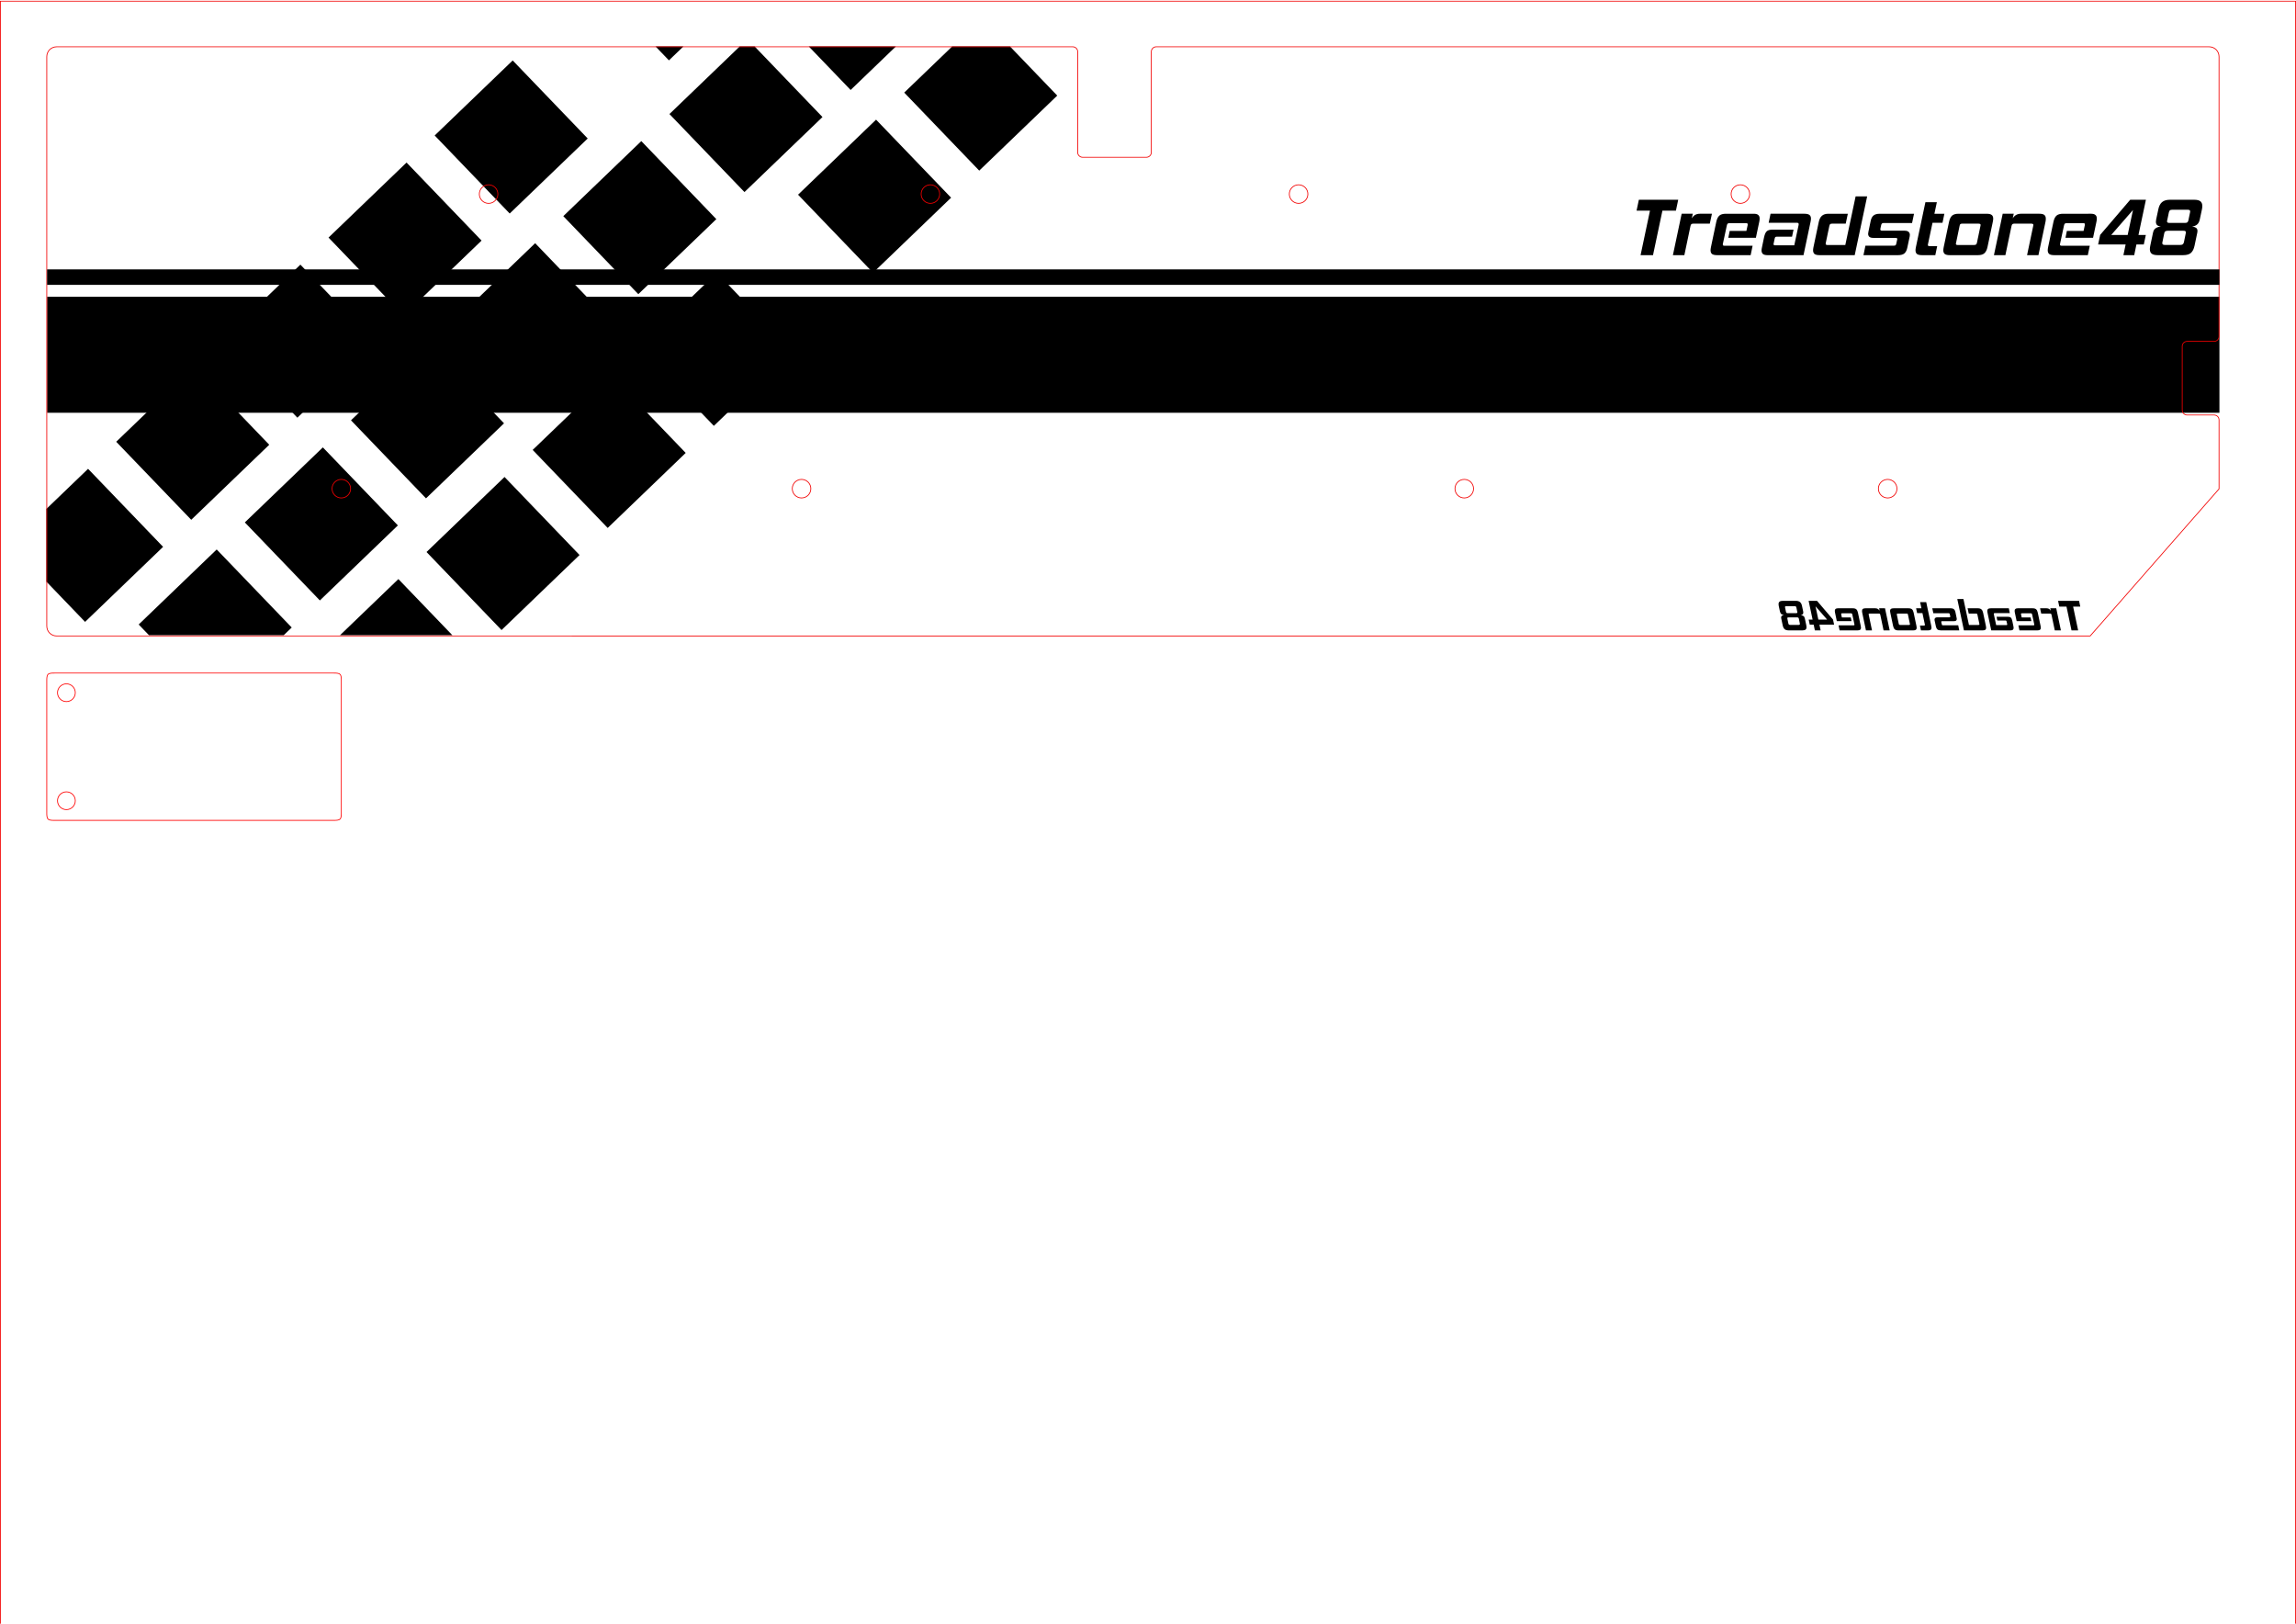 <?xml version="1.0" encoding="UTF-8" standalone="no"?>
<svg
   xmlns:dc="http://purl.org/dc/elements/1.1/"
   xmlns:cc="http://creativecommons.org/ns#"
   xmlns:rdf="http://www.w3.org/1999/02/22-rdf-syntax-ns#"
   xmlns:svg="http://www.w3.org/2000/svg"
   xmlns="http://www.w3.org/2000/svg"
   xmlns:sodipodi="http://sodipodi.sourceforge.net/DTD/sodipodi-0.dtd"
   xmlns:inkscape="http://www.inkscape.org/namespaces/inkscape"
   version="1.1"
   width="297mm"
   height="210mm"
   viewBox="0 0 116929.13 82677.226"
   id="svg2073"
   sodipodi:docname="treadstone48_case.svg"
   inkscape:version="0.92.3 (2405546, 2018-03-11)">
  <defs
     id="defs2077" />
  <sodipodi:namedview
     pagecolor="#ffffff"
     bordercolor="#666666"
     borderopacity="1"
     objecttolerance="10"
     gridtolerance="10"
     guidetolerance="10"
     inkscape:pageopacity="0"
     inkscape:pageshadow="2"
     inkscape:window-width="1920"
     inkscape:window-height="1017"
     id="namedview2075"
     showgrid="true"
     units="mm"
     inkscape:snap-intersection-paths="true"
     inkscape:snap-smooth-nodes="true"
     inkscape:snap-grids="true"
     inkscape:object-nodes="true"
     inkscape:object-paths="true"
     inkscape:snap-object-midpoints="true"
     inkscape:zoom="1.1773278"
     inkscape:cx="540.26692"
     inkscape:cy="482.3117"
     inkscape:window-x="-8"
     inkscape:window-y="-8"
     inkscape:window-maximized="1"
     inkscape:current-layer="svg2073"
     inkscape:snap-nodes="false"
     inkscape:snap-bbox="true"
     inkscape:bbox-nodes="true"
     inkscape:measure-start="164.78,645.53"
     inkscape:measure-end="1138.17,961.499"
     inkscape:snap-bbox-midpoints="true"
     inkscape:snap-center="true"
     inkscape:bbox-paths="true">
    <inkscape:grid
       type="xygrid"
       id="grid2081"
       spacingx="1181.103"
       spacingy="1181.103"
       visible="true"
       units="mm"
       enabled="true" />
    <inkscape:grid
       type="xygrid"
       id="grid4247"
       units="mm"
       spacingx="7480.318"
       spacingy="7480.318"
       visible="false"
       enabled="false" />
    <inkscape:grid
       type="xygrid"
       id="grid6969"
       enabled="false" />
  </sodipodi:namedview>
  <title
     id="title815">SVG Picture created as Treadstone48_bottom_plate-brd.svg date 2018/10/27 13:27:10 </title>
  <desc
     id="desc817">Picture generated by PCBNEW </desc>
  <g
     style="fill:#000000;fill-opacity:1;stroke:#000000;stroke-linecap:round;stroke-linejoin:round;stroke-opacity:1"
     id="g819"
     transform="translate(0,-34252.764)" />
  <g
     style="fill:#000000;fill-opacity:0;stroke:#000000;stroke-width:-0;stroke-linecap:round;stroke-linejoin:round;stroke-opacity:1"
     id="g821"
     transform="translate(0,-34252.764)" />
  <g
     style="fill:#000000;fill-opacity:0;stroke:#000000;stroke-width:39.37;stroke-linecap:round;stroke-linejoin:round;stroke-opacity:1"
     id="g823"
     transform="translate(0,-34252.764)" />
  <g
     style="fill:#000000;fill-opacity:0;stroke:#000000;stroke-width:39.37;stroke-linecap:round;stroke-linejoin:round;stroke-opacity:1"
     id="g829"
     transform="translate(0,-34252.764)" />
  <g
     style="fill:#000000;fill-opacity:0;stroke:#000000;stroke-width:39.37;stroke-linecap:round;stroke-linejoin:round;stroke-opacity:1"
     id="g835"
     transform="translate(0,-34252.764)" />
  <g
     style="fill:#000000;fill-opacity:0;stroke:#000000;stroke-width:39.37;stroke-linecap:round;stroke-linejoin:round;stroke-opacity:1"
     id="g841"
     transform="translate(0,-34252.764)" />
  <g
     style="fill:#000000;fill-opacity:0;stroke:#000000;stroke-width:39.37;stroke-linecap:round;stroke-linejoin:round;stroke-opacity:1"
     id="g847"
     transform="translate(0,-34252.764)" />
  <g
     style="fill:#000000;fill-opacity:0;stroke:#000000;stroke-width:39.37;stroke-linecap:round;stroke-linejoin:round;stroke-opacity:1"
     id="g853"
     transform="translate(0,-34252.764)" />
  <g
     style="fill:#000000;fill-opacity:0;stroke:#000000;stroke-width:39.37;stroke-linecap:round;stroke-linejoin:round;stroke-opacity:1"
     id="g859"
     transform="translate(0,-34252.764)" />
  <g
     style="fill:#000000;fill-opacity:0;stroke:#000000;stroke-width:39.37;stroke-linecap:round;stroke-linejoin:round;stroke-opacity:1"
     id="g865"
     transform="translate(0,-34252.764)" />
  <g
     style="fill:#000000;fill-opacity:0;stroke:#000000;stroke-width:39.37;stroke-linecap:round;stroke-linejoin:round;stroke-opacity:1"
     id="g871"
     transform="translate(0,-34252.764)" />
  <g
     style="fill:#000000;fill-opacity:0;stroke:#000000;stroke-width:39.37;stroke-linecap:round;stroke-linejoin:round;stroke-opacity:1"
     id="g877"
     transform="translate(0,-34252.764)" />
  <g
     style="fill:#000000;fill-opacity:0;stroke:#000000;stroke-width:39.37;stroke-linecap:round;stroke-linejoin:round;stroke-opacity:1"
     id="g883"
     transform="translate(0,-34252.764)" />
  <g
     style="fill:#000000;fill-opacity:0;stroke:#000000;stroke-width:39.37;stroke-linecap:round;stroke-linejoin:round;stroke-opacity:1"
     id="g891"
     transform="translate(0,-34252.764)" />
  <g
     style="fill:#000000;fill-opacity:0;stroke:#000000;stroke-width:39.37;stroke-linecap:round;stroke-linejoin:round;stroke-opacity:1"
     id="g897"
     transform="translate(0,-34252.764)" />
  <g
     style="fill:#000000;fill-opacity:0;stroke:#000000;stroke-width:39.37;stroke-linecap:round;stroke-linejoin:round;stroke-opacity:1"
     id="g903"
     transform="translate(0,-34252.764)" />
  <g
     style="fill:#000000;fill-opacity:0;stroke:#000000;stroke-width:39.37;stroke-linecap:round;stroke-linejoin:round;stroke-opacity:1"
     id="g911"
     transform="translate(0,-34252.764)" />
  <g
     style="fill:#000000;fill-opacity:0;stroke:#000000;stroke-width:39.37;stroke-linecap:round;stroke-linejoin:round;stroke-opacity:1"
     id="g917"
     transform="translate(0,-34252.764)" />
  <g
     style="fill:#000000;fill-opacity:0;stroke:#000000;stroke-width:39.37;stroke-linecap:round;stroke-linejoin:round;stroke-opacity:1"
     id="g923"
     transform="translate(0,-34252.764)" />
  <g
     style="fill:#000000;fill-opacity:0;stroke:#000000;stroke-width:39.37;stroke-linecap:round;stroke-linejoin:round;stroke-opacity:1"
     id="g929"
     transform="translate(0,-34252.764)" />
  <g
     style="fill:#000000;fill-opacity:0;stroke:#000000;stroke-width:39.37;stroke-linecap:round;stroke-linejoin:round;stroke-opacity:1"
     id="g935"
     transform="translate(0,-34252.764)" />
  <g
     style="fill:#000000;fill-opacity:0;stroke:#000000;stroke-width:39.37;stroke-linecap:round;stroke-linejoin:round;stroke-opacity:1"
     id="g941"
     transform="translate(0,-34252.764)" />
  <g
     style="fill:#000000;fill-opacity:0;stroke:#000000;stroke-width:39.37;stroke-linecap:round;stroke-linejoin:round;stroke-opacity:1"
     id="g947"
     transform="translate(0,-34252.764)" />
  <g
     style="fill:#000000;fill-opacity:0;stroke:#000000;stroke-width:39.37;stroke-linecap:round;stroke-linejoin:round;stroke-opacity:1"
     id="g953"
     transform="translate(0,-34252.764)" />
  <g
     style="fill:#000000;fill-opacity:0;stroke:#000000;stroke-width:39.37;stroke-linecap:round;stroke-linejoin:round;stroke-opacity:1"
     id="g959"
     transform="translate(0,-34252.764)" />
  <g
     style="fill:#000000;fill-opacity:0;stroke:#000000;stroke-width:39.37;stroke-linecap:round;stroke-linejoin:round;stroke-opacity:1"
     id="g965"
     transform="translate(0,-34252.764)" />
  <g
     style="fill:#000000;fill-opacity:0;stroke:#000000;stroke-width:39.37;stroke-linecap:round;stroke-linejoin:round;stroke-opacity:1"
     id="g971"
     transform="translate(0,-34252.764)" />
  <g
     style="fill:#000000;fill-opacity:0;stroke:#000000;stroke-width:39.37;stroke-linecap:round;stroke-linejoin:round;stroke-opacity:1"
     id="g977"
     transform="translate(0,-34252.764)" />
  <g
     style="fill:#000000;fill-opacity:0;stroke:#000000;stroke-width:39.37;stroke-linecap:round;stroke-linejoin:round;stroke-opacity:1"
     id="g985"
     transform="translate(0,-34252.764)" />
  <g
     style="fill:#000000;fill-opacity:0;stroke:#000000;stroke-width:39.37;stroke-linecap:round;stroke-linejoin:round;stroke-opacity:1"
     id="g991"
     transform="translate(0,-34252.764)" />
  <g
     style="fill:#000000;fill-opacity:0;stroke:#000000;stroke-width:39.37;stroke-linecap:round;stroke-linejoin:round;stroke-opacity:1"
     id="g997"
     transform="translate(0,-34252.764)" />
  <g
     style="fill:#000000;fill-opacity:0;stroke:#000000;stroke-width:39.37;stroke-linecap:round;stroke-linejoin:round;stroke-opacity:1"
     id="g1005"
     transform="translate(0,-34252.764)" />
  <g
     style="fill:#000000;fill-opacity:0;stroke:#000000;stroke-width:39.37;stroke-linecap:round;stroke-linejoin:round;stroke-opacity:1"
     id="g1011"
     transform="translate(0,-34252.764)" />
  <g
     style="fill:#000000;fill-opacity:0;stroke:#000000;stroke-width:39.37;stroke-linecap:round;stroke-linejoin:round;stroke-opacity:1"
     id="g1017"
     transform="translate(0,-34252.764)" />
  <g
     style="fill:#000000;fill-opacity:0;stroke:#000000;stroke-width:39.37;stroke-linecap:round;stroke-linejoin:round;stroke-opacity:1"
     id="g1023"
     transform="translate(0,-34252.764)" />
  <g
     style="fill:#000000;fill-opacity:0;stroke:#000000;stroke-width:39.37;stroke-linecap:round;stroke-linejoin:round;stroke-opacity:1"
     id="g1029"
     transform="translate(0,-34252.764)" />
  <g
     style="fill:#000000;fill-opacity:0;stroke:#000000;stroke-width:39.37;stroke-linecap:round;stroke-linejoin:round;stroke-opacity:1"
     id="g1035"
     transform="translate(0,-34252.764)" />
  <g
     style="fill:#000000;fill-opacity:0;stroke:#000000;stroke-width:39.37;stroke-linecap:round;stroke-linejoin:round;stroke-opacity:1"
     id="g1041"
     transform="translate(0,-34252.764)" />
  <g
     style="fill:#000000;fill-opacity:0;stroke:#000000;stroke-width:39.37;stroke-linecap:round;stroke-linejoin:round;stroke-opacity:1"
     id="g1047"
     transform="translate(0,-34252.764)" />
  <g
     style="fill:#000000;fill-opacity:0;stroke:#000000;stroke-width:39.37;stroke-linecap:round;stroke-linejoin:round;stroke-opacity:1"
     id="g1053"
     transform="translate(0,-34252.764)" />
  <g
     style="fill:#000000;fill-opacity:0;stroke:#000000;stroke-width:39.37;stroke-linecap:round;stroke-linejoin:round;stroke-opacity:1"
     id="g1059"
     transform="translate(0,-34252.764)" />
  <g
     style="fill:#000000;fill-opacity:0;stroke:#000000;stroke-width:39.37;stroke-linecap:round;stroke-linejoin:round;stroke-opacity:1"
     id="g1067"
     transform="translate(0,-34252.764)" />
  <g
     style="fill:#000000;fill-opacity:0;stroke:#000000;stroke-width:39.37;stroke-linecap:round;stroke-linejoin:round;stroke-opacity:1"
     id="g1073"
     transform="translate(0,-34252.764)" />
  <g
     style="fill:#000000;fill-opacity:0;stroke:#000000;stroke-width:39.37;stroke-linecap:round;stroke-linejoin:round;stroke-opacity:1"
     id="g1079"
     transform="translate(0,-34252.764)" />
  <g
     style="fill:#000000;fill-opacity:0;stroke:#000000;stroke-width:39.37;stroke-linecap:round;stroke-linejoin:round;stroke-opacity:1"
     id="g1085"
     transform="translate(0,-34252.764)" />
  <g
     style="fill:#000000;fill-opacity:0;stroke:#000000;stroke-width:39.37;stroke-linecap:round;stroke-linejoin:round;stroke-opacity:1"
     id="g1093"
     transform="translate(0,-34252.764)" />
  <g
     style="fill:#000000;fill-opacity:0;stroke:#000000;stroke-width:39.37;stroke-linecap:round;stroke-linejoin:round;stroke-opacity:1"
     id="g1101"
     transform="translate(0,-34252.764)" />
  <g
     style="fill:#000000;fill-opacity:0;stroke:#000000;stroke-width:39.37;stroke-linecap:round;stroke-linejoin:round;stroke-opacity:1"
     id="g1107"
     transform="translate(0,-34252.764)" />
  <g
     style="fill:#000000;fill-opacity:0;stroke:#000000;stroke-width:39.37;stroke-linecap:round;stroke-linejoin:round;stroke-opacity:1"
     id="g1113"
     transform="translate(0,-34252.764)" />
  <g
     style="fill:#000000;fill-opacity:0;stroke:#000000;stroke-width:39.37;stroke-linecap:round;stroke-linejoin:round;stroke-opacity:1"
     id="g1119"
     transform="translate(0,-34252.764)" />
  <g
     style="fill:#000000;fill-opacity:0;stroke:#000000;stroke-width:39.37;stroke-linecap:round;stroke-linejoin:round;stroke-opacity:1"
     id="g1125"
     transform="translate(0,-34252.764)" />
  <g
     style="fill:#000000;fill-opacity:0;stroke:#000000;stroke-width:39.37;stroke-linecap:round;stroke-linejoin:round;stroke-opacity:1"
     id="g1131"
     transform="translate(0,-34252.764)" />
  <g
     style="fill:#000000;fill-opacity:0;stroke:#000000;stroke-width:39.37;stroke-linecap:round;stroke-linejoin:round;stroke-opacity:1"
     id="g1139"
     transform="translate(0,-34252.764)" />
  <g
     style="fill:#000000;fill-opacity:0;stroke:#000000;stroke-width:39.37;stroke-linecap:round;stroke-linejoin:round;stroke-opacity:1"
     id="g1145"
     transform="translate(0,-34252.764)" />
  <g
     style="fill:#000000;fill-opacity:0;stroke:#000000;stroke-width:39.37;stroke-linecap:round;stroke-linejoin:round;stroke-opacity:1"
     id="g1151"
     transform="translate(0,-34252.764)" />
  <g
     style="fill:#000000;fill-opacity:0;stroke:#000000;stroke-width:39.37;stroke-linecap:round;stroke-linejoin:round;stroke-opacity:1"
     id="g1157"
     transform="translate(0,-34252.764)" />
  <g
     style="fill:#000000;fill-opacity:0;stroke:#000000;stroke-width:39.37;stroke-linecap:round;stroke-linejoin:round;stroke-opacity:1"
     id="g1165"
     transform="translate(0,-34252.764)" />
  <g
     style="fill:#000000;fill-opacity:0;stroke:#000000;stroke-width:39.37;stroke-linecap:round;stroke-linejoin:round;stroke-opacity:1"
     id="g1173"
     transform="translate(0,-34252.764)" />
  <g
     style="fill:#000000;fill-opacity:0;stroke:#000000;stroke-width:39.37;stroke-linecap:round;stroke-linejoin:round;stroke-opacity:1"
     id="g1217"
     transform="translate(0,-34252.764)" />
  <g
     style="fill:#000000;fill-opacity:0;stroke:#000000;stroke-width:39.37;stroke-linecap:round;stroke-linejoin:round;stroke-opacity:1"
     id="g1223"
     transform="translate(0,-34252.764)" />
  <g
     style="fill:#000000;fill-opacity:0;stroke:#000000;stroke-width:39.37;stroke-linecap:round;stroke-linejoin:round;stroke-opacity:1"
     id="g1295"
     transform="translate(0,-34252.764)" />
  <g
     style="fill:#000000;fill-opacity:0;stroke:#000000;stroke-width:39.37;stroke-linecap:round;stroke-linejoin:round;stroke-opacity:1"
     id="g1301"
     transform="translate(0,-34252.764)" />
  <g
     style="fill:#000000;fill-opacity:0;stroke:#000000;stroke-width:39.37;stroke-linecap:round;stroke-linejoin:round;stroke-opacity:1"
     id="g1329"
     transform="translate(0,-34252.764)" />
  <g
     style="fill:#000000;fill-opacity:0;stroke:#000000;stroke-width:39.37;stroke-linecap:round;stroke-linejoin:round;stroke-opacity:1"
     id="g1353"
     transform="translate(0,-34252.764)" />
  <g
     style="fill:#000000;fill-opacity:0;stroke:#000000;stroke-width:39.37;stroke-linecap:round;stroke-linejoin:round;stroke-opacity:1"
     id="g1377"
     transform="translate(0,-34252.764)" />
  <g
     style="fill:#000000;fill-opacity:0;stroke:#000000;stroke-width:39.37;stroke-linecap:round;stroke-linejoin:round;stroke-opacity:1"
     id="g1383"
     transform="translate(0,-34252.764)" />
  <g
     style="fill:#000000;fill-opacity:0;stroke:#000000;stroke-width:39.37;stroke-linecap:round;stroke-linejoin:round;stroke-opacity:1"
     id="g1435"
     transform="translate(0,-34252.764)" />
  <g
     style="fill:#000000;fill-opacity:0;stroke:#000000;stroke-width:39.37;stroke-linecap:round;stroke-linejoin:round;stroke-opacity:1"
     id="g1559"
     transform="translate(0,-34252.764)" />
  <g
     style="fill:#000000;fill-opacity:0;stroke:#000000;stroke-width:39.37;stroke-linecap:round;stroke-linejoin:round;stroke-opacity:1"
     id="g1565"
     transform="translate(0,-34252.764)" />
  <g
     style="fill:#000000;fill-opacity:0;stroke:#000000;stroke-width:39.37;stroke-linecap:round;stroke-linejoin:round;stroke-opacity:1"
     id="g1587"
     transform="translate(0,-34252.764)" />
  <g
     style="fill:#000000;fill-opacity:0;stroke:#000000;stroke-width:39.37;stroke-linecap:round;stroke-linejoin:round;stroke-opacity:1"
     id="g1625"
     transform="translate(0,-34252.764)" />
  <g
     style="fill:#000000;fill-opacity:0;stroke:#000000;stroke-width:39.37;stroke-linecap:round;stroke-linejoin:round;stroke-opacity:1"
     id="g1631"
     transform="translate(0,-34252.764)" />
  <rect
     style="fill:none;fill-opacity:1;stroke:#f20000;stroke-width:39.427;stroke-linecap:round;stroke-linejoin:round;stroke-miterlimit:4;stroke-dasharray:none;stroke-opacity:1"
     id="rect6971"
     width="116889.75"
     height="82637.766"
     x="19.714"
     y="59.143" />
  <g
     transform="rotate(90,57695.986,57695.991)"
     id="g4765">
    <g
       transform="rotate(-90,47858.309,111535.23)"
       style="fill:#000000;fill-opacity:1"
       id="g1174">
      <path
         inkscape:connector-curvature="0"
         style="fill:#000000;fill-opacity:1;stroke:none;stroke-width:39.37;stroke-linecap:round;stroke-linejoin:round;stroke-miterlimit:4;stroke-dasharray:none;stroke-opacity:1"
         d="m 77383.881,66039.121 684.611,711.873 740.357,-711.873 z"
         id="path1104" />
      <path
         inkscape:connector-curvature="0"
         style="fill:#000000;fill-opacity:1;stroke:none;stroke-width:39.37;stroke-linecap:round;stroke-linejoin:round;stroke-miterlimit:4;stroke-dasharray:none;stroke-opacity:1"
         d="m 46363.768,89590.969 v 3701.986 l 1970.825,2049.563 3972.983,-3820.395 -3820.395,-3972.984 z"
         id="path1102" />
      <path
         inkscape:connector-curvature="0"
         style="fill:#000000;fill-opacity:1;stroke:none;stroke-width:39.37;stroke-linecap:round;stroke-linejoin:round;stroke-miterlimit:4;stroke-dasharray:none;stroke-opacity:1"
         d="m 51588.379,96020.821 h 6861.372 l 407.918,-392.251 -3820.396,-3973.188 -3972.983,3820.397 z"
         id="path1100" />
      <path
         inkscape:connector-curvature="0"
         style="fill:#000000;fill-opacity:1;stroke:none;stroke-width:39.37;stroke-linecap:round;stroke-linejoin:round;stroke-miterlimit:4;stroke-dasharray:none;stroke-opacity:1"
         d="m 61318.201,96020.821 h 5720.217 l -2748.211,-2857.866 z"
         id="path1098" />
      <path
         inkscape:connector-curvature="0"
         style="fill:#000000;fill-opacity:1;stroke:none;stroke-width:39.37;stroke-linecap:round;stroke-linejoin:round;stroke-miterlimit:4;stroke-dasharray:none;stroke-opacity:1"
         d="m 95435.239,66039.121 h -2937.216 l -2446.901,2352.702 3820.192,3973.187 3973.188,-3820.396 z"
         id="path1096" />
      <path
         inkscape:connector-curvature="0"
         style="fill:#000000;fill-opacity:1;stroke:none;stroke-width:39.37;stroke-linecap:round;stroke-linejoin:round;stroke-miterlimit:4;stroke-dasharray:none;stroke-opacity:1"
         d="m 89629.573,66039.121 h -4441.937 l 2133.993,2219.238 z"
         id="path1094" />
      <path
         inkscape:connector-curvature="0"
         style="fill:#000000;fill-opacity:1;stroke:none;stroke-width:39.37;stroke-linecap:round;stroke-linejoin:round;stroke-miterlimit:4;stroke-dasharray:none;stroke-opacity:1"
         d="m 82429.456,66039.121 h -752.157 l -3582.155,3444.622 3820.193,3972.983 3973.187,-3820.396 z"
         id="path1092" />
      <path
         inkscape:connector-curvature="0"
         style="fill:#000000;fill-opacity:1;stroke:none;stroke-width:39.37;stroke-linecap:round;stroke-linejoin:round;stroke-miterlimit:4;stroke-dasharray:none;stroke-opacity:1"
         d="m 70111.742,66755.267 -3972.983,3820.395 3820.396,3972.983 3972.983,-3820.191 z"
         id="path1090" />
      <path
         inkscape:connector-curvature="0"
         style="fill:#000000;fill-opacity:1;stroke:none;stroke-width:39.37;stroke-linecap:round;stroke-linejoin:round;stroke-miterlimit:4;stroke-dasharray:none;stroke-opacity:1"
         d="m 88617.813,69769.997 -3972.984,3820.395 3820.396,3972.984 3972.984,-3820.395 z"
         id="path1088" />
      <path
         inkscape:connector-curvature="0"
         style="fill:#000000;fill-opacity:1;stroke:none;stroke-width:39.37;stroke-linecap:round;stroke-linejoin:round;stroke-miterlimit:4;stroke-dasharray:none;stroke-opacity:1"
         d="m 76661.834,70861.713 -3972.983,3820.396 3820.396,3972.984 3972.983,-3820.396 z"
         id="path1086" />
      <path
         inkscape:connector-curvature="0"
         style="fill:#000000;fill-opacity:1;stroke:none;stroke-width:39.37;stroke-linecap:round;stroke-linejoin:round;stroke-miterlimit:4;stroke-dasharray:none;stroke-opacity:1"
         d="m 64705.653,71953.837 -3972.984,3820.395 3820.396,3972.983 3972.984,-3820.396 z"
         id="path1084" />
      <path
         inkscape:connector-curvature="0"
         style="fill:#000000;fill-opacity:1;stroke:none;stroke-width:39.37;stroke-linecap:round;stroke-linejoin:round;stroke-miterlimit:4;stroke-dasharray:none;stroke-opacity:1"
         d="m 71255.746,76060.08 -3972.984,3820.395 3820.395,3972.984 3972.984,-3820.192 z"
         id="path1082" />
      <path
         inkscape:connector-curvature="0"
         style="fill:#000000;fill-opacity:1;stroke:none;stroke-width:39.37;stroke-linecap:round;stroke-linejoin:round;stroke-miterlimit:4;stroke-dasharray:none;stroke-opacity:1"
         d="m 59299.564,77152.202 -3972.984,3820.396 3820.396,3972.984 3972.983,-3820.396 z"
         id="path1080" />
      <path
         inkscape:connector-curvature="0"
         style="fill:#000000;fill-opacity:1;stroke:none;stroke-width:39.37;stroke-linecap:round;stroke-linejoin:round;stroke-miterlimit:4;stroke-dasharray:none;stroke-opacity:1"
         d="m 80508.679,77567.648 -3972.983,3820.397 3820.395,3972.983 3972.983,-3820.396 z"
         id="path1078" />
      <path
         inkscape:connector-curvature="0"
         style="fill:#000000;fill-opacity:1;stroke:none;stroke-width:39.37;stroke-linecap:round;stroke-linejoin:round;stroke-miterlimit:4;stroke-dasharray:none;stroke-opacity:1"
         d="m 65849.656,81258.65 -3972.984,3820.395 3820.395,3972.983 3972.984,-3820.395 z"
         id="path1076" />
      <path
         inkscape:connector-curvature="0"
         style="fill:#000000;fill-opacity:1;stroke:none;stroke-width:39.37;stroke-linecap:round;stroke-linejoin:round;stroke-miterlimit:4;stroke-dasharray:none;stroke-opacity:1"
         d="m 53893.474,82350.569 -3973.187,3820.395 3820.396,3972.984 3972.983,-3820.395 z"
         id="path1074" />
      <path
         inkscape:connector-curvature="0"
         style="fill:#000000;fill-opacity:1;stroke:none;stroke-width:39.37;stroke-linecap:round;stroke-linejoin:round;stroke-miterlimit:4;stroke-dasharray:none;stroke-opacity:1"
         d="m 75102.589,82766.015 -3972.983,3820.395 3820.192,3972.984 3973.187,-3820.395 z"
         id="path1072" />
      <path
         inkscape:connector-curvature="0"
         style="fill:#000000;fill-opacity:1;stroke:none;stroke-width:39.37;stroke-linecap:round;stroke-linejoin:round;stroke-miterlimit:4;stroke-dasharray:none;stroke-opacity:1"
         d="m 60443.566,86457.017 -3973.187,3820.395 3820.395,3972.981 3973.188,-3820.394 z"
         id="path1070" />
      <path
         inkscape:connector-curvature="0"
         style="fill:#000000;fill-opacity:1;stroke:none;stroke-width:39.37;stroke-linecap:round;stroke-linejoin:round;stroke-miterlimit:4;stroke-dasharray:none;stroke-opacity:1"
         d="m 69696.296,87964.382 -3972.983,3820.395 3820.395,3973.189 3972.983,-3820.397 z"
         id="rect1000" />
    </g>
    <rect
       transform="rotate(-90)"
       y="15112.048"
       x="-112992.16"
       height="5905.514"
       width="110629.96"
       id="rect6973"
       style="fill:#000000;fill-opacity:1;stroke:none;stroke-width:44.394;stroke-linecap:round;stroke-linejoin:round;stroke-miterlimit:4;stroke-dasharray:none;stroke-opacity:1" />
    <path
       d="m 12992.131,31208.647 v 633.334 l -2266.668,-479.167 v 683.333 l -554.166,-116.666 v -2004.168 l 554.166,116.667 v 687.5 z"
       style="font-style:normal;font-variant:normal;font-weight:normal;font-stretch:normal;font-size:medium;line-height:0;font-family:'Hemi Head';-inkscape-font-specification:'Hemi Head';letter-spacing:0px;word-spacing:0px;fill:#000000;fill-opacity:1;stroke:none;stroke-width:104.167"
       id="path1099"
       inkscape:connector-curvature="0" />
    <path
       d="m 12992.131,30195.3 -2108.334,-445.833 V 29182.8 l 229.167,50 q -120.834,-79.167 -175,-175 -54.167,-100 -54.167,-237.501 v -612.5 l 504.167,108.334 v 841.667 q 0,62.5 25,95.833 20.833,29.167 91.666,45.833 l 1487.501,312.501 z"
       style="font-style:normal;font-variant:normal;font-weight:normal;font-stretch:normal;font-size:medium;line-height:0;font-family:'Hemi Head';-inkscape-font-specification:'Hemi Head';letter-spacing:0px;word-spacing:0px;fill:#000000;fill-opacity:1;stroke:none;stroke-width:104.167"
       id="path1101"
       inkscape:connector-curvature="0" />
    <path
       d="m 12992.131,27944.583 q 0,179.167 -58.333,258.333 -62.5,75 -191.667,75 -58.333,0 -162.5,-20.833 l -1283.334,-270.834 q -212.5,-45.833 -312.5,-150 -100,-108.333 -100,-337.5 v -1425 q 0,-158.334 62.5,-225 58.333,-70.834 179.167,-70.834 75,0 154.166,16.667 l 829.167,175 v 1404.167 l -350,-70.833 v -850.001 l -283.333,-62.5 q -20.834,-4.166 -54.167,-4.166 -33.333,0 -45.833,20.833 -12.5,16.667 -12.5,66.667 v 837.5 q 0,70.834 25,95.834 20.833,25 91.666,41.666 l 908.334,195.834 q 20.834,4.166 37.5,8.333 12.5,0 25,0 37.5,0 50,-20.833 12.5,-20.834 12.5,-75 v -1420.834 l 479.167,100 z"
       style="font-style:normal;font-variant:normal;font-weight:normal;font-stretch:normal;font-size:medium;line-height:0;font-family:'Hemi Head';-inkscape-font-specification:'Hemi Head';letter-spacing:0px;word-spacing:0px;fill:#000000;fill-opacity:1;stroke:none;stroke-width:104.167"
       id="path1103"
       inkscape:connector-curvature="0" />
    <path
       d="m 12992.131,25381.3 q 0,158.334 -58.333,229.167 -62.5,70.834 -183.334,70.834 -58.333,0 -154.166,-20.834 l -500.001,-104.167 q -116.666,-25 -195.833,-58.333 -79.167,-33.333 -125,-83.333 -45.833,-50 -62.5,-120.834 -20.833,-70.833 -20.833,-170.833 v -1070.834 l 358.333,75 v 766.667 q 0,58.334 20.833,83.334 20.834,25 87.5,37.5 l 220.834,45.833 q 20.833,4.167 33.333,8.333 12.5,0 25,0 54.167,0 54.167,-79.166 v -975.001 L 11458.797,23793.8 q -16.667,-4.167 -45.833,-4.167 -33.334,0 -50,20.833 -20.834,20.834 -20.834,79.167 V 25318.8 l -458.333,-95.833 v -1725.001 q 0,-183.333 62.5,-258.333 58.333,-75 187.5,-75 58.333,0 162.5,20.833 l 1695.834,358.334 z"
       style="font-style:normal;font-variant:normal;font-weight:normal;font-stretch:normal;font-size:medium;line-height:0;font-family:'Hemi Head';-inkscape-font-specification:'Hemi Head';letter-spacing:0px;word-spacing:0px;fill:#000000;fill-opacity:1;stroke:none;stroke-width:104.167"
       id="path1105"
       inkscape:connector-curvature="0" />
    <path
       d="m 12992.131,22727.719 q 0,175 -58.333,254.167 -62.5,75 -191.667,75 -58.333,0 -162.5,-20.834 l -1283.334,-270.833 q -212.5,-45.833 -312.5,-162.5 -100,-120.834 -100,-320.834 v -995.833 l 504.167,108.333 v 695.834 q 0,66.666 25,95.833 20.833,25 91.666,41.667 l 854.168,179.166 q 41.666,8.334 54.166,8.334 62.5,0 62.5,-95.834 v -904.167 l -2475.001,-525 v -587.5 l 2991.668,633.333 z"
       style="font-style:normal;font-variant:normal;font-weight:normal;font-stretch:normal;font-size:medium;line-height:0;font-family:'Hemi Head';-inkscape-font-specification:'Hemi Head';letter-spacing:0px;word-spacing:0px;fill:#000000;fill-opacity:1;stroke:none;stroke-width:104.167"
       id="path1107"
       inkscape:connector-curvature="0" />
    <path
       d="m 12992.131,20490.608 -483.333,-100 v -1445.834 q 0,-66.667 -20.834,-87.5 -20.833,-25 -79.166,-37.5 l -208.334,-45.833 q -12.5,-4.167 -33.333,-4.167 -54.167,0 -54.167,83.333 v 1129.167 q 0,141.667 -54.167,208.334 -58.333,62.5 -154.166,62.5 -41.667,0 -91.667,-12.5 l -562.5,-116.667 q -187.5,-37.5 -275,-141.667 -91.667,-104.166 -91.667,-325 v -1741.666 l 470.833,100 v 1437.5 q 0,66.666 25,95.833 25,29.167 87.5,41.667 l 175.001,37.5 q 12.5,4.166 37.5,4.166 66.666,0 66.666,-87.5 v -1141.666 q 0,-145.833 58.334,-208.333 58.333,-66.667 154.166,-66.667 20.834,0 41.667,4.167 20.833,0 41.667,4.166 l 583.333,125 q 187.5,41.667 279.167,145.834 87.5,104.166 87.5,324.999 z"
       style="font-style:normal;font-variant:normal;font-weight:normal;font-stretch:normal;font-size:medium;line-height:0;font-family:'Hemi Head';-inkscape-font-specification:'Hemi Head';letter-spacing:0px;word-spacing:0px;fill:#000000;fill-opacity:1;stroke:none;stroke-width:104.167"
       id="path1109"
       inkscape:connector-curvature="0" />
    <path
       d="m 12992.131,17511.051 q 0,175 -58.333,254.166 -62.5,75 -191.667,75 -58.333,0 -162.5,-20.833 l -2283.334,-483.333 v -583.334 l 587.5,125 v -508.334 l 458.333,95.834 v 508.333 l 1079.168,229.167 q 41.666,8.333 54.166,8.333 58.334,0 58.334,-91.666 v -383.334 l 458.333,95.834 z"
       style="font-style:normal;font-variant:normal;font-weight:normal;font-stretch:normal;font-size:medium;line-height:0;font-family:'Hemi Head';-inkscape-font-specification:'Hemi Head';letter-spacing:0px;word-spacing:0px;fill:#000000;fill-opacity:1;stroke:none;stroke-width:104.167"
       id="path1111"
       inkscape:connector-curvature="0" />
    <path
       d="m 12992.131,16095.23 q 0,175 -58.333,254.166 -62.5,75 -191.667,75 -58.333,0 -162.5,-20.833 l -1283.334,-270.833 q -212.5,-45.834 -312.5,-150 -100,-108.334 -100,-333.334 v -1433.334 q 0,-183.333 62.5,-258.333 58.333,-75 187.5,-75 58.333,0 162.5,20.833 l 1283.334,270.833 q 212.5,45.834 312.5,154.167 100,104.167 100,333.334 z M 11504.63,14532.729 q -41.666,-8.333 -50,-8.333 -66.666,0 -66.666,112.5 v 825 q 0,66.667 25,95.833 20.833,25 91.666,37.5 l 858.334,179.167 q 16.667,4.167 29.167,8.333 12.5,0 25,0 58.333,0 58.333,-91.666 v -825.001 q 0,-75 -25,-108.333 -25,-33.333 -87.5,-45.833 z"
       style="font-style:normal;font-variant:normal;font-weight:normal;font-stretch:normal;font-size:medium;line-height:0;font-family:'Hemi Head';-inkscape-font-specification:'Hemi Head';letter-spacing:0px;word-spacing:0px;fill:#000000;fill-opacity:1;stroke:none;stroke-width:104.167"
       id="path1113"
       inkscape:connector-curvature="0" />
    <path
       d="m 12992.131,12158.508 -1487.501,-312.5 q -41.666,-8.333 -50,-8.333 -66.666,0 -66.666,104.167 v 870.833 q 0,62.5 25,91.667 20.833,29.167 91.666,45.833 l 1487.501,312.501 v 583.333 l -2108.334,-445.833 v -562.501 l 229.167,50 q -229.167,-150 -229.167,-412.5 v -945.834 q 0,-170.833 58.333,-245.833 58.334,-79.167 195.834,-79.167 79.166,0 158.333,16.667 l 1695.834,358.333 z"
       style="font-style:normal;font-variant:normal;font-weight:normal;font-stretch:normal;font-size:medium;line-height:0;font-family:'Hemi Head';-inkscape-font-specification:'Hemi Head';letter-spacing:0px;word-spacing:0px;fill:#000000;fill-opacity:1;stroke:none;stroke-width:104.167"
       id="path1115"
       inkscape:connector-curvature="0" />
    <path
       d="m 12992.131,10773.353 q 0,179.167 -58.333,258.334 -62.5,75 -191.667,75 -58.333,0 -162.5,-20.834 l -1283.334,-270.833 q -212.5,-45.833 -312.5,-150 -100,-108.333 -100,-337.5 V 8902.519 q 0,-158.333 62.5,-225 58.333,-70.833 179.167,-70.833 75,0 154.166,16.666 l 829.167,175 V 10202.52 l -350,-70.834 v -850 l -283.333,-62.5 q -20.834,-4.167 -54.167,-4.167 -33.333,0 -45.833,20.834 -12.5,16.666 -12.5,66.666 v 837.501 q 0,70.833 25,95.833 20.833,25 91.666,41.667 l 908.334,195.833 q 20.834,4.167 37.5,8.334 12.5,0 25,0 37.5,0 50,-20.834 12.5,-20.833 12.5,-75 V 8965.019 l 479.167,100 z"
       style="font-style:normal;font-variant:normal;font-weight:normal;font-stretch:normal;font-size:medium;line-height:0;font-family:'Hemi Head';-inkscape-font-specification:'Hemi Head';letter-spacing:0px;word-spacing:0px;fill:#000000;fill-opacity:1;stroke:none;stroke-width:104.167"
       id="path1117"
       inkscape:connector-curvature="0" />
    <path
       d="m 12992.131,7251.736 -545.833,-112.5 v 1400 l -487.501,-104.166 -1787.5,-1529.168 v -800 l 1791.667,379.167 v -375 l 483.334,104.166 v 375 l 545.833,112.501 z m -2300.001,-487.5 1270.834,1108.333 v -837.5 z"
       style="font-style:normal;font-variant:normal;font-weight:normal;font-stretch:normal;font-size:medium;line-height:0;font-family:'Hemi Head';-inkscape-font-specification:'Hemi Head';letter-spacing:0px;word-spacing:0px;fill:#000000;fill-opacity:1;stroke:none;stroke-width:104.167"
       id="path1119"
       inkscape:connector-curvature="0" />
    <path
       d="m 12992.131,5505.512 q 0,212.5 -75,308.334 -75,91.666 -233.333,91.666 -66.667,0 -170.834,-20.833 l -670.833,-141.667 q -158.334,-33.333 -225,-141.666 -70.834,-112.501 -83.334,-258.334 -12.5,120.833 -66.667,187.5 -58.333,66.667 -179.166,66.667 -45.834,0 -108.334,-12.5 l -529.167,-112.5 q -241.666,-50 -358.333,-187.5 -120.833,-141.667 -120.833,-408.334 V 3647.178 q 0,-220.834 79.166,-316.667 79.167,-95.833 237.5,-95.833 83.334,0 162.5,16.666 l 529.167,112.5 q 175,37.5 258.334,141.667 79.166,100 95.833,250 12.5,-120.833 62.5,-195.833 50,-79.167 162.5,-79.167 20.834,0 41.667,4.167 20.833,0 41.667,4.166 l 670.833,141.667 q 241.667,50 362.5,179.167 116.667,129.167 116.667,400 z M 10821.297,3859.678 q -20.833,-4.167 -33.333,-4.167 -12.5,-4.166 -25,-4.166 -83.334,0 -83.334,125 v 787.5 q 0,83.334 29.167,120.834 29.166,37.5 112.5,54.166 l 400,83.334 q 16.667,4.166 29.167,8.333 12.5,0 25,0 75,0 75,-120.833 V 4113.845 q 0,-83.334 -29.167,-116.667 -29.167,-37.5 -100,-54.167 z m 1054.167,216.667 q -16.667,-4.167 -45.833,-4.167 -45.834,0 -62.5,29.167 -16.667,25 -16.667,95.833 v 795.834 q 0,83.333 29.167,125 25,41.667 95.833,54.167 l 445.834,91.666 q 20.833,4.167 37.5,8.334 12.5,0 25,0 87.5,0 87.5,-125 v -795.834 q 0,-83.333 -33.334,-125 -33.333,-41.667 -116.666,-58.334 z"
       style="font-style:normal;font-variant:normal;font-weight:normal;font-stretch:normal;font-size:medium;line-height:0;font-family:'Hemi Head';-inkscape-font-specification:'Hemi Head';letter-spacing:0px;word-spacing:0px;fill:#000000;fill-opacity:1;stroke:none;stroke-width:104.167"
       id="path1121"
       inkscape:connector-curvature="0" />
    <g
       transform="rotate(-90,57867.571,58683.182)"
       id="g6967">
      <circle
         style="opacity:1;fill:none;fill-opacity:0.071;fill-rule:nonzero;stroke:#f20000;stroke-width:39.37;stroke-linecap:round;stroke-linejoin:round;stroke-miterlimit:4;stroke-dasharray:none;stroke-opacity:1;paint-order:markers fill stroke"
         id="path2110"
         cx="26041.676"
         cy="10698.006"
         r="472.441" />
      <circle
         style="opacity:1;fill:none;fill-opacity:0.071;fill-rule:nonzero;stroke:#f20000;stroke-width:39.37;stroke-linecap:round;stroke-linejoin:round;stroke-miterlimit:4;stroke-dasharray:none;stroke-opacity:1;paint-order:markers fill stroke"
         id="path2110-9"
         cx="41979.676"
         cy="25698.504"
         r="472.441" />
      <circle
         style="opacity:1;fill:none;fill-opacity:0.071;fill-rule:nonzero;stroke:#f20000;stroke-width:39.37;stroke-linecap:round;stroke-linejoin:round;stroke-miterlimit:4;stroke-dasharray:none;stroke-opacity:1;paint-order:markers fill stroke"
         id="path2110-4"
         cx="48541.676"
         cy="10697.504"
         r="472.441" />
      <circle
         style="opacity:1;fill:none;fill-opacity:0.071;fill-rule:nonzero;stroke:#f20000;stroke-width:39.37;stroke-linecap:round;stroke-linejoin:round;stroke-miterlimit:4;stroke-dasharray:none;stroke-opacity:1;paint-order:markers fill stroke"
         id="path2110-1"
         cx="67292.68"
         cy="10697.504"
         r="472.441" />
      <circle
         style="opacity:1;fill:none;fill-opacity:0.071;fill-rule:nonzero;stroke:#f20000;stroke-width:39.37;stroke-linecap:round;stroke-linejoin:round;stroke-miterlimit:4;stroke-dasharray:none;stroke-opacity:1;paint-order:markers fill stroke"
         id="path2110-97"
         cx="75729.68"
         cy="25698.504"
         r="472.441" />
      <circle
         style="opacity:1;fill:none;fill-opacity:0.071;fill-rule:nonzero;stroke:#f20000;stroke-width:39.37;stroke-linecap:round;stroke-linejoin:round;stroke-miterlimit:4;stroke-dasharray:none;stroke-opacity:1;paint-order:markers fill stroke"
         id="path2110-5"
         cx="89792.68"
         cy="10697.504"
         r="472.441" />
      <circle
         style="opacity:1;fill:none;fill-opacity:0.071;fill-rule:nonzero;stroke:#f20000;stroke-width:39.37;stroke-linecap:round;stroke-linejoin:round;stroke-miterlimit:4;stroke-dasharray:none;stroke-opacity:1;paint-order:markers fill stroke"
         id="path2110-3"
         cx="97292.68"
         cy="25698.504"
         r="472.441" />
      <circle
         style="opacity:1;fill:none;fill-opacity:0.071;fill-rule:nonzero;stroke:#f20000;stroke-width:39.37;stroke-linecap:round;stroke-linejoin:round;stroke-miterlimit:4;stroke-dasharray:none;stroke-opacity:1;paint-order:markers fill stroke"
         id="path2110-35"
         cx="18541.676"
         cy="25698.504"
         r="472.441" />
      <path
         inkscape:connector-curvature="0"
         id="path3110-2"
         style="fill:none;fill-opacity:0;stroke:#f20000;stroke-width:39.37;stroke-linecap:round;stroke-linejoin:round;stroke-miterlimit:4;stroke-dasharray:none;stroke-opacity:1"
         d="m 113915.68,25998.504 253,-288.685 m 0,-3512.315 c 0,-138.07 -111.93,-250 -250,-250 m 250,250 v 3512.315 m -250,-3762.315 h -1375 m -250,-250 c 0,138.07 111.93,250 250,250 m -108503.004,11250 103565.004,1 M 59542.576,8823.204 c 138.071,0 250,-111.929 250,-250 m -3750,0 c 0,138.071 111.929,250 250,250 m 3750,-5625.2 c -138.071,0 -250,111.929 -250,250 m -3750,0 c 0,-138.071 -111.929,-250 -250,-250 m -0.9,-0.5 h -51751 m 55751,5375 v -5125 m -3500,5375 h 3250 m -3500,-5375 v 5125 m 56502.004,9626 c -138.07,0 -250,111.929 -250,250 m 1625,-250.5 c 138.07,0 250,-111.929 250,-250 m -1875,499.5 v 3250 m 1625,-3500 h -1375 m 1625,-250 v -14250 m -6563,29501 6310,-7200 m 253,-22300.5 c 0,-132.608 -52.68,-259.785 -146.45,-353.553 -93.76,-93.768 -220.94,-146.447 -353.55,-146.447 m -109627.404,0 c -132.608,0 -259.785,52.678 -353.553,146.447 -93.768,93.768 -146.447,220.945 -146.447,353.553 m 110127.404,-500.5 H 60041.676 m -56500.4,29500.5 c 0,132.608 52.678,259.785 146.447,353.553 93.768,93.769 220.945,146.447 353.553,146.447 m -500.6,-29500.5 v 29000" />
    </g>
    <rect
       transform="rotate(-90)"
       y="13717.235"
       x="-112992.24"
       height="787.402"
       width="110630.04"
       id="rect6973-1-7-8"
       style="fill:#000000;fill-opacity:1;stroke:none;stroke-width:39.37;stroke-linecap:round;stroke-linejoin:round;stroke-miterlimit:4;stroke-dasharray:none;stroke-opacity:1" />
    <g
       id="text2086"
       style="font-style:normal;font-variant:normal;font-weight:normal;font-stretch:normal;font-size:2222.223px;line-height:0;font-family:'Hemi Head';-inkscape-font-specification:'Hemi Head';letter-spacing:0px;word-spacing:0px;fill:#000000;fill-opacity:1;stroke:none;stroke-width:104.167"
       transform="matrix(0,1,1,0,208.333,0)"
       aria-label="Treadstone48">
      <path
         inkscape:connector-curvature="0"
         id="path4683"
         style="font-style:normal;font-variant:normal;font-weight:normal;font-stretch:normal;font-size:2222.223px;font-family:'Hemi Head';-inkscape-font-specification:'Hemi Head';stroke-width:104.167"
         d="m 9895.488,31889.775 h -337.778 l 255.556,-1208.889 h -364.445 l 62.222,-295.556 h 1068.89 l -62.223,295.556 h -366.666 z" />
      <path
         inkscape:connector-curvature="0"
         id="path4685"
         style="font-style:normal;font-variant:normal;font-weight:normal;font-stretch:normal;font-size:2222.223px;font-family:'Hemi Head';-inkscape-font-specification:'Hemi Head';stroke-width:104.167"
         d="m 10435.94,31889.775 237.777,-1124.444 h 302.223 l -26.667,122.222 q 42.222,-64.445 93.333,-93.333 53.334,-28.889 126.667,-28.889 h 326.667 l -57.778,268.889 h -448.889 q -33.333,0 -51.111,13.333 -15.556,11.111 -24.445,48.889 l -166.666,793.333 z" />
      <path
         inkscape:connector-curvature="0"
         id="path4687"
         style="font-style:normal;font-variant:normal;font-weight:normal;font-stretch:normal;font-size:2222.223px;font-family:'Hemi Head';-inkscape-font-specification:'Hemi Head';stroke-width:104.167"
         d="m 11636.322,31889.775 q -95.556,0 -137.778,-31.111 -40,-33.333 -40,-102.222 0,-31.111 11.111,-86.667 l 144.445,-684.444 q 24.444,-113.334 80,-166.667 57.777,-53.333 180,-53.333 h 760 q 84.444,0 120,33.333 37.778,31.111 37.778,95.556 0,40 -8.889,82.222 l -93.333,442.222 h -748.89 l 37.778,-186.667 h 453.334 l 33.333,-151.111 q 2.222,-11.111 2.222,-28.889 0,-17.777 -11.111,-24.444 -8.889,-6.667 -35.555,-6.667 H 11974.1 q -37.778,0 -51.111,13.334 -13.334,11.111 -22.223,48.888 l -104.444,484.445 q -2.222,11.111 -4.444,20 0,6.667 0,13.333 0,20 11.111,26.667 11.111,6.667 40,6.667 h 757.778 l -53.334,255.555 z" />
      <path
         inkscape:connector-curvature="0"
         id="path4689"
         style="font-style:normal;font-variant:normal;font-weight:normal;font-stretch:normal;font-size:2222.223px;font-family:'Hemi Head';-inkscape-font-specification:'Hemi Head';stroke-width:104.167"
         d="m 13003.406,31889.775 q -84.445,0 -122.223,-31.111 -37.778,-33.333 -37.778,-97.778 0,-31.111 11.112,-82.222 l 55.555,-266.667 q 13.334,-62.222 31.111,-104.444 17.778,-42.222 44.445,-66.667 26.666,-24.444 64.444,-33.333 37.778,-11.111 91.111,-11.111 h 571.112 l -40,191.111 h -408.889 q -31.112,0 -44.445,11.111 -13.333,11.111 -20,46.667 l -24.444,117.778 q -2.223,11.111 -4.445,17.777 0,6.667 0,13.334 0,28.889 42.222,28.889 h 520.001 l 117.777,-551.112 q 2.223,-8.889 2.223,-24.444 0,-17.778 -11.111,-26.667 -11.112,-11.111 -42.223,-11.111 h -762.222 l 51.111,-244.444 h 920 q 97.778,0 137.778,33.333 40,31.111 40,100 0,31.111 -11.111,86.667 l -191.111,904.444 z" />
      <path
         inkscape:connector-curvature="0"
         id="path4691"
         style="font-style:normal;font-variant:normal;font-weight:normal;font-stretch:normal;font-size:2222.223px;font-family:'Hemi Head';-inkscape-font-specification:'Hemi Head';stroke-width:104.167"
         d="m 14418.649,31889.775 q -93.333,0 -135.556,-31.111 -40,-33.333 -40,-102.222 0,-31.111 11.112,-86.667 l 144.444,-684.444 q 24.444,-113.334 86.667,-166.667 64.444,-53.333 171.111,-53.333 h 531.111 l -57.778,268.889 h -371.111 q -35.555,0 -51.111,13.333 -13.333,11.111 -22.222,48.889 l -95.556,455.556 q -4.444,22.222 -4.444,28.888 0,33.334 51.111,33.334 h 482.222 l 280,-1320.001 h 313.334 l -337.778,1595.556 z" />
      <path
         inkscape:connector-curvature="0"
         id="path4693"
         style="font-style:normal;font-variant:normal;font-weight:normal;font-stretch:normal;font-size:2222.223px;font-family:'Hemi Head';-inkscape-font-specification:'Hemi Head';stroke-width:104.167"
         d="m 15611.774,31889.775 53.334,-257.777 h 771.111 q 35.556,0 46.667,-11.112 13.333,-11.111 20,-42.222 l 24.444,-111.111 q 2.222,-6.667 2.222,-17.778 0,-28.889 -44.444,-28.889 h -602.222 q -75.556,0 -111.112,-28.889 -33.333,-31.111 -33.333,-82.222 0,-22.222 6.667,-48.889 l 62.222,-300 q 20,-100 75.556,-146.666 55.555,-48.889 173.333,-48.889 h 928.889 l -53.333,251.111 h -766.667 q -35.556,0 -51.111,13.333 -15.556,13.333 -22.223,46.667 l -20,93.333 q -2.222,6.667 -2.222,20 0,35.556 46.667,35.556 h 608.889 q 77.778,0 111.111,31.111 35.556,31.111 35.556,82.222 0,11.111 -2.222,22.222 0,11.111 -2.223,22.223 l -66.666,311.111 q -22.223,100 -77.778,148.889 -55.556,46.666 -173.334,46.666 z" />
      <path
         inkscape:connector-curvature="0"
         id="path4695"
         style="font-style:normal;font-variant:normal;font-weight:normal;font-stretch:normal;font-size:2222.223px;font-family:'Hemi Head';-inkscape-font-specification:'Hemi Head';stroke-width:104.167"
         d="m 17200.872,31889.775 q -93.333,0 -135.555,-31.111 -40,-33.333 -40,-102.222 0,-31.111 11.111,-86.667 l 257.778,-1217.778 h 311.111 l -66.667,313.334 h 271.111 l -51.111,244.444 h -271.111 l -122.222,575.556 q -4.445,22.222 -4.445,28.889 0,31.111 48.889,31.111 h 204.445 l -51.111,244.444 z" />
      <path
         inkscape:connector-curvature="0"
         id="path4697"
         style="font-style:normal;font-variant:normal;font-weight:normal;font-stretch:normal;font-size:2222.223px;font-family:'Hemi Head';-inkscape-font-specification:'Hemi Head';stroke-width:104.167"
         d="m 17955.977,31889.775 q -93.334,0 -135.556,-31.111 -40,-33.333 -40,-102.222 0,-31.111 11.111,-86.667 l 144.445,-684.444 q 24.444,-113.334 80,-166.667 57.777,-53.333 177.778,-53.333 h 764.444 q 97.778,0 137.778,33.333 40,31.111 40,100 0,31.111 -11.111,86.667 l -144.445,684.444 q -24.444,113.334 -82.222,166.667 -55.555,53.333 -177.778,53.333 z m 833.333,-793.333 q 4.445,-22.222 4.445,-26.667 0,-35.555 -60,-35.555 h -440 q -35.556,0 -51.112,13.333 -13.333,11.111 -20,48.889 l -95.555,457.778 q -2.222,8.889 -4.445,15.555 0,6.667 0,13.334 0,31.111 48.889,31.111 h 440 q 40,0 57.778,-13.334 17.778,-13.333 24.445,-46.666 z" />
      <path
         inkscape:connector-curvature="0"
         id="path4699"
         style="font-style:normal;font-variant:normal;font-weight:normal;font-stretch:normal;font-size:2222.223px;font-family:'Hemi Head';-inkscape-font-specification:'Hemi Head';stroke-width:104.167"
         d="m 20055.56,31889.775 166.667,-793.333 q 4.444,-22.222 4.444,-26.667 0,-35.555 -55.555,-35.555 h -464.445 q -33.333,0 -48.889,13.333 -15.555,11.111 -24.444,48.889 l -166.667,793.333 h -311.111 l 237.778,-1124.444 h 300 l -26.667,122.222 q 80,-122.222 220,-122.222 h 504.445 q 91.111,0 131.111,31.111 42.222,31.111 42.222,104.444 0,42.222 -8.889,84.445 l -191.111,904.444 z" />
      <path
         inkscape:connector-curvature="0"
         id="path4701"
         style="font-style:normal;font-variant:normal;font-weight:normal;font-stretch:normal;font-size:2222.223px;font-family:'Hemi Head';-inkscape-font-specification:'Hemi Head';stroke-width:104.167"
         d="m 20794.31,31889.775 q -95.555,0 -137.777,-31.111 -40,-33.333 -40,-102.222 0,-31.111 11.111,-86.667 l 144.444,-684.444 q 24.445,-113.334 80,-166.667 57.778,-53.333 180,-53.333 h 760.001 q 84.444,0 120,33.333 37.777,31.111 37.777,95.556 0,40 -8.889,82.222 l -93.333,442.222 h -748.889 l 37.778,-186.667 h 453.333 l 33.334,-151.111 q 2.222,-11.111 2.222,-28.889 0,-17.777 -11.111,-24.444 -8.889,-6.667 -35.556,-6.667 h -446.667 q -37.777,0 -51.111,13.334 -13.333,11.111 -22.222,48.888 l -104.445,484.445 q -2.222,11.111 -4.444,20 0,6.667 0,13.333 0,20 11.111,26.667 11.111,6.667 40,6.667 h 757.778 l -53.333,255.555 z" />
      <path
         inkscape:connector-curvature="0"
         id="path4703"
         style="font-style:normal;font-variant:normal;font-weight:normal;font-stretch:normal;font-size:2222.223px;font-family:'Hemi Head';-inkscape-font-specification:'Hemi Head';stroke-width:104.167"
         d="m 22672.506,31889.775 60,-291.111 h -746.667 l 55.555,-260 815.556,-953.334 h 426.667 l -202.222,955.556 h 200 l -55.556,257.778 h -200 l -60,291.111 z m 260,-1226.667 -591.112,677.778 h 446.667 z" />
      <path
         inkscape:connector-curvature="0"
         id="path4705"
         style="font-style:normal;font-variant:normal;font-weight:normal;font-stretch:normal;font-size:2222.223px;font-family:'Hemi Head';-inkscape-font-specification:'Hemi Head';stroke-width:104.167"
         d="m 23603.826,31889.775 q -113.334,0 -164.445,-40 -48.889,-40 -48.889,-124.444 0,-35.556 11.111,-91.111 l 75.556,-357.778 q 17.778,-84.445 75.555,-120 60,-37.778 137.778,-44.445 -64.444,-6.666 -100,-35.555 -35.555,-31.111 -35.555,-95.556 0,-24.444 6.666,-57.778 l 60,-282.222 q 26.667,-128.889 100,-191.111 75.556,-64.445 217.778,-64.445 h 655.556 q 117.778,0 168.889,42.223 51.111,42.222 51.111,126.666 0,44.445 -8.889,86.667 l -60,282.222 q -20,93.334 -75.555,137.778 -53.334,42.222 -133.334,51.111 64.445,6.667 104.445,33.334 42.222,26.666 42.222,86.666 0,11.112 -2.222,22.223 0,11.111 -2.223,22.222 l -75.555,357.778 q -26.667,128.889 -95.556,193.333 -68.889,62.222 -213.333,62.222 z m 877.778,-1157.778 q 2.222,-11.111 2.222,-17.778 2.222,-6.666 2.222,-13.333 0,-44.444 -66.667,-44.444 h -420 q -44.444,0 -64.444,15.555 -20,15.556 -28.889,60 l -44.445,213.334 q -2.222,8.889 -4.444,15.555 0,6.667 0,13.334 0,40 64.444,40 h 424.445 q 44.444,0 62.222,-15.556 20,-15.556 28.889,-53.333 z m -115.556,562.223 q 2.222,-8.889 2.222,-24.445 0,-24.444 -15.555,-33.333 -13.334,-8.889 -51.111,-8.889 h -424.445 q -44.445,0 -66.667,15.556 -22.222,13.333 -28.889,51.111 l -48.889,237.778 q -2.222,11.111 -4.444,20 0,6.666 0,13.333 0,46.667 66.667,46.667 h 424.444 q 44.445,0 66.667,-17.778 22.222,-17.778 31.111,-62.222 z" />
    </g>
  </g>
  <g
     id="g1325-9-6-5"
     transform="matrix(0,393.701,-393.701,0,103563.03,-36594.502)">
    <circle
       r="1.15"
       cy="254.46"
       cx="182.542"
       id="path60932-7-3-6-2-9-7-7-4"
       style="fill:none;fill-opacity:1;stroke:#ff0000;stroke-width:0.1;stroke-linecap:butt;stroke-linejoin:round;stroke-miterlimit:4;stroke-dasharray:none;stroke-opacity:1;paint-order:markers stroke fill" />
    <circle
       r="1.15"
       cy="254.46"
       cx="196.512"
       id="path60932-7-3-6-2-0-3-0-0"
       style="fill:none;fill-opacity:1;stroke:#ff0000;stroke-width:0.1;stroke-linecap:butt;stroke-linejoin:round;stroke-miterlimit:4;stroke-dasharray:none;stroke-opacity:1;paint-order:markers stroke fill" />
    <path
       inkscape:connector-curvature="0"
       d="m 180,256 c 0,0.333 0,0.666 0.167,0.833 C 180.334,257 180.667,257 181,257 m 18.05,-1 c 0,0.333 0,0.666 -0.167,0.833 C 198.717,257 198.384,257 198.05,257 m 1,-37.103 c 0,-0.334 0,-0.667 -0.166,-0.833 -0.166,-0.167 -0.5,-0.167 -0.834,-0.167 m -18.05,1 c 0,-0.334 0,-0.667 0.167,-0.833 0.167,-0.167 0.5,-0.167 0.833,-0.167 m 0,0 c 0,0 17.05,0 17.05,0 m 1,1 c 0,0 0,36.103 0,36.103 m -1,1 c 0,0 -17.05,0 -17.05,0 m -1,-1 c 0,0 0,-36.103 0,-36.103"
       style="fill:none;fill-opacity:0.994;stroke:#ff0000;stroke-width:0.1;stroke-linecap:butt;stroke-linejoin:miter;stroke-miterlimit:4;stroke-dasharray:none;stroke-opacity:1"
       id="path1317-9-5-98" />
  </g>
</svg>
